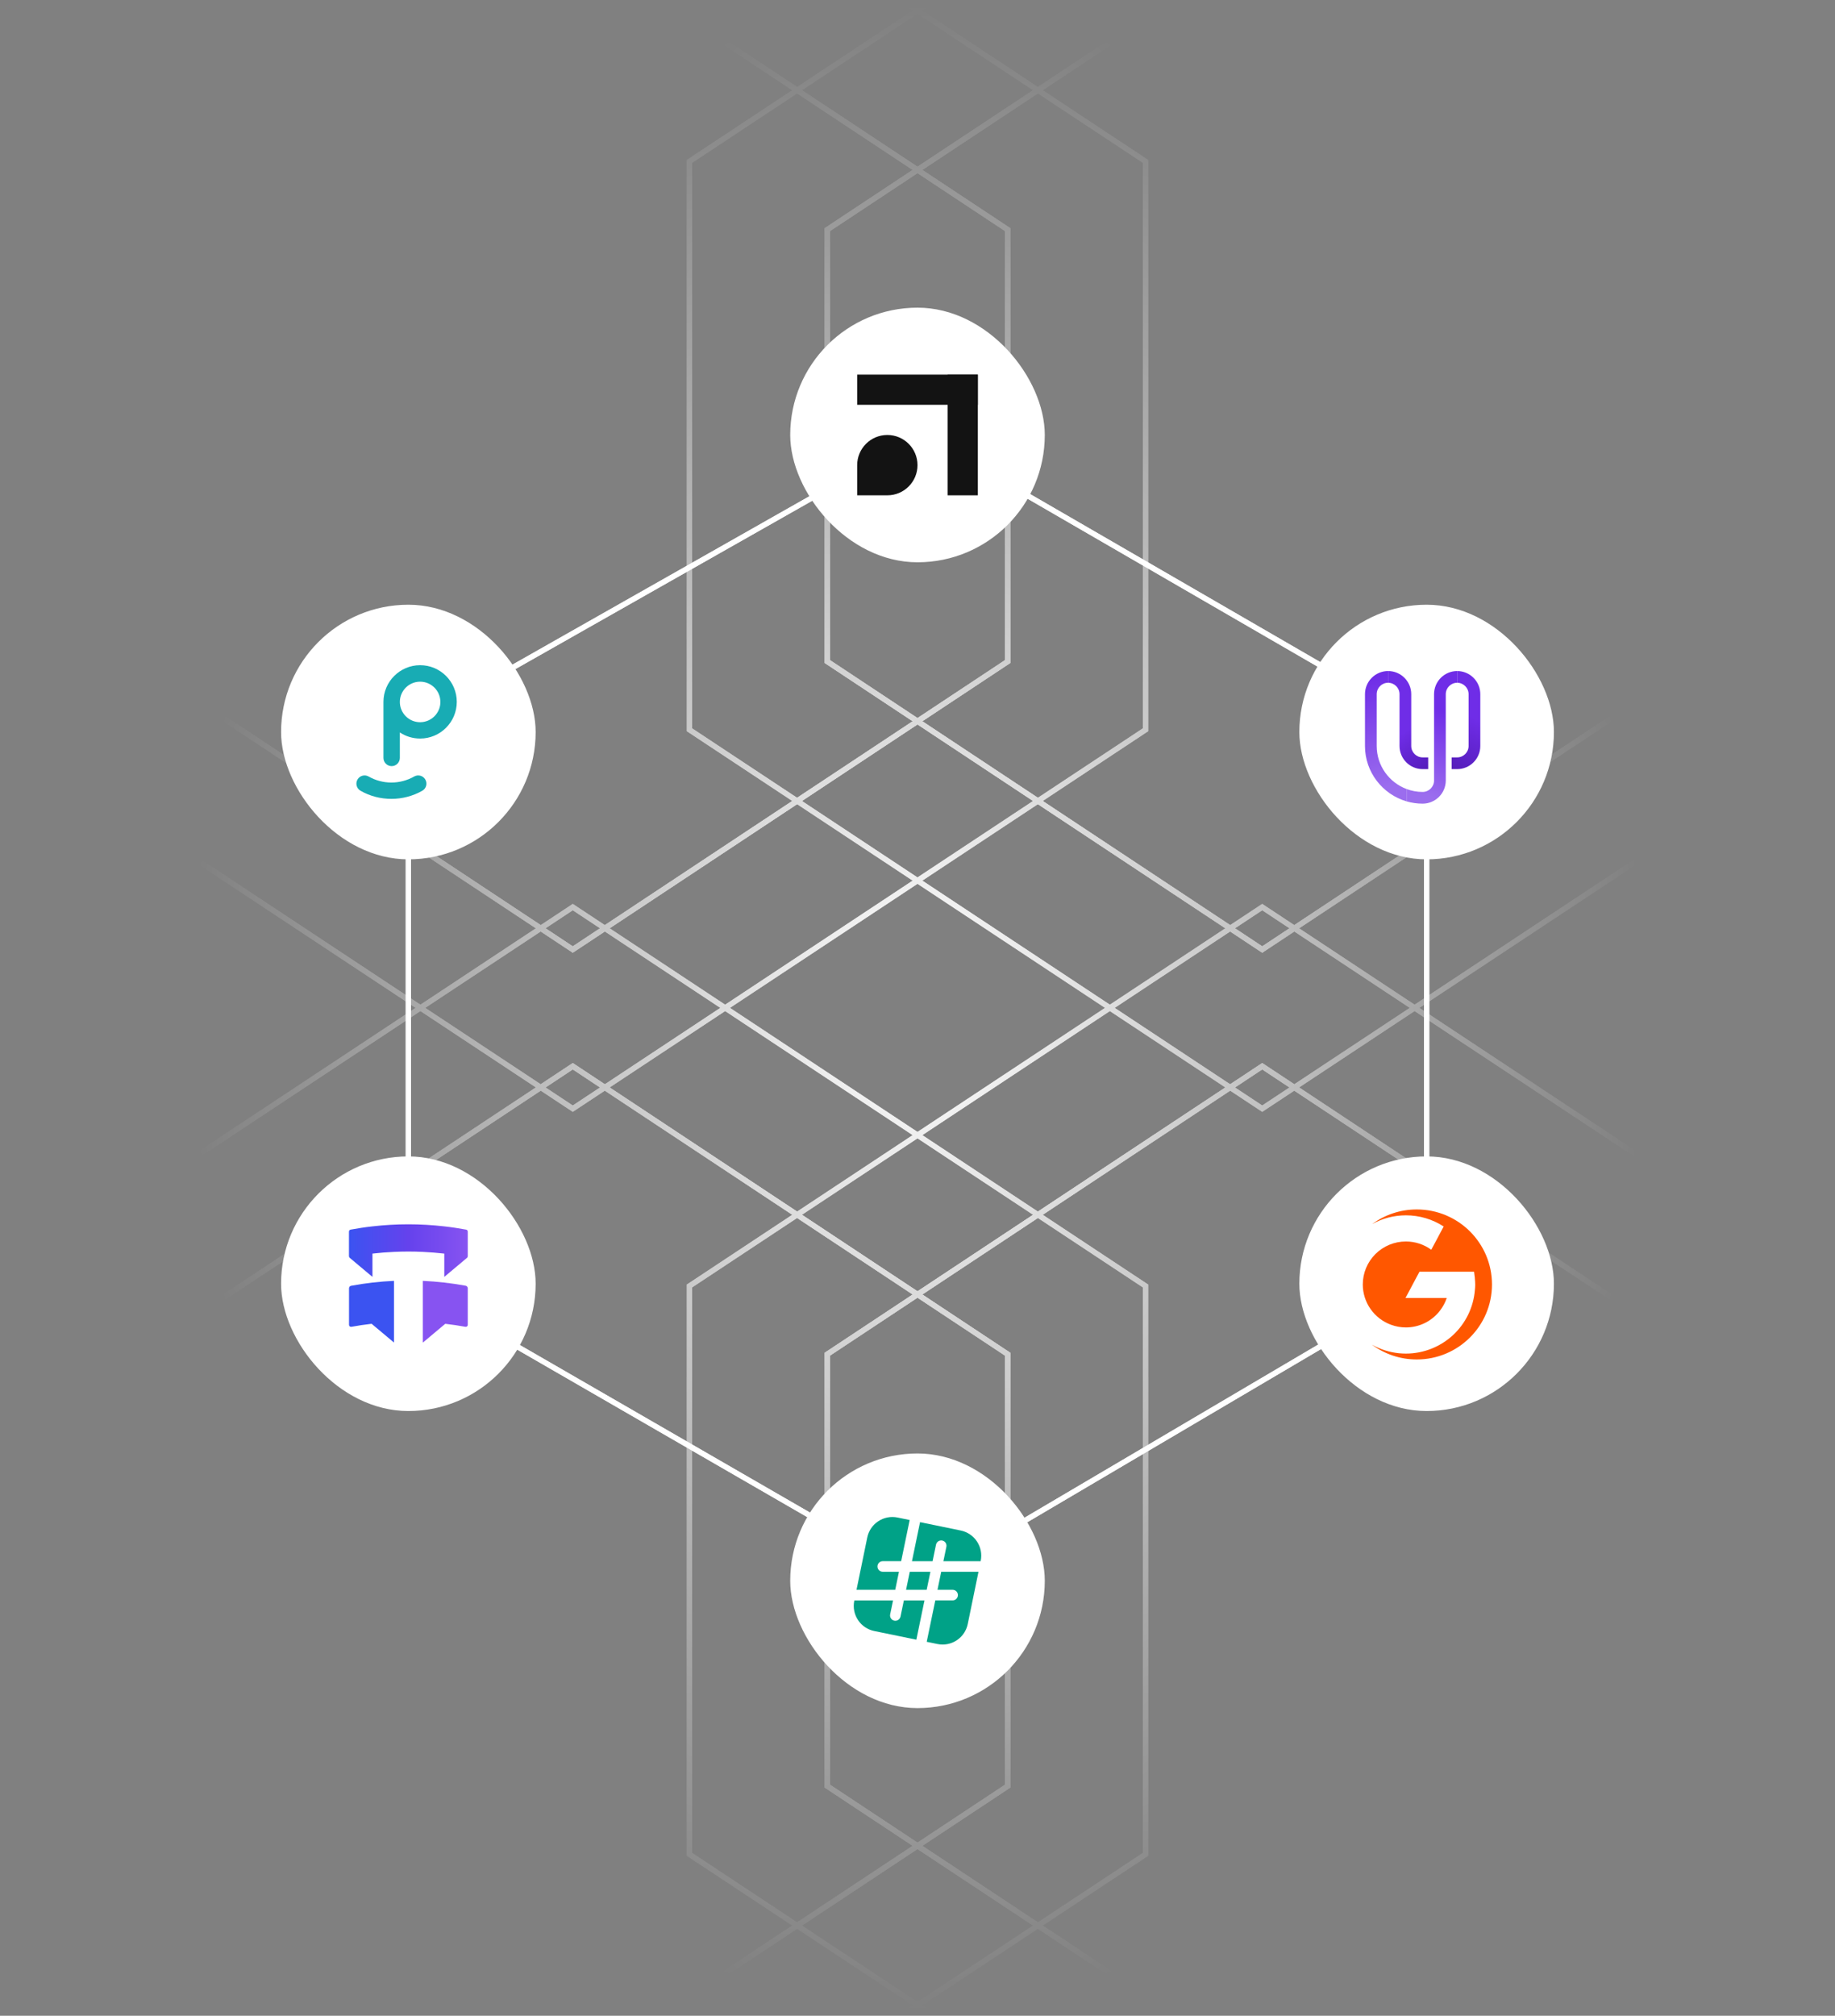 <svg viewBox="0 0 346 380" fill="none" xmlns="http://www.w3.org/2000/svg">
<rect x="0" y="0" width="346" height="380" fill="#808080" stroke="none"/>
<mask id="mask0_723_46359" style="mask-type:alpha" maskUnits="userSpaceOnUse" x="0" y="0" width="346" height="380">
<rect width="346" height="380" fill="url(#paint0_radial_723_46359)"/>
</mask>
<g mask="url(#mask0_723_46359)">
<path d="M108 -11L26 43.286V124.714L108 179L190 124.714V43.286L108 -11Z" stroke="white" style="mix-blend-mode:overlay"/>
<path d="M108 -11L26 43.286V124.714L108 179L190 124.714V43.286L108 -11Z" stroke="white" style="mix-blend-mode:overlay"/>
<path d="M108 -11L26 43.286V124.714L108 179L190 124.714V43.286L108 -11Z" stroke="white" style="mix-blend-mode:overlay"/>
<path d="M108 -41L0 30.429V137.571L108 209L216 137.571V30.429L108 -41Z" stroke="white" style="mix-blend-mode:overlay"/>
<path d="M108 -41L0 30.429V137.571L108 209L216 137.571V30.429L108 -41Z" stroke="white" style="mix-blend-mode:overlay"/>
<path d="M238 201L156 255.286V336.714L238 391L320 336.714V255.286L238 201Z" stroke="white" style="mix-blend-mode:overlay"/>
<path d="M238 201L156 255.286V336.714L238 391L320 336.714V255.286L238 201Z" stroke="white" style="mix-blend-mode:overlay"/>
<path d="M238 201L156 255.286V336.714L238 391L320 336.714V255.286L238 201Z" stroke="white" style="mix-blend-mode:overlay"/>
<path d="M108 201L26 255.286V336.714L108 391L190 336.714V255.286L108 201Z" stroke="white" style="mix-blend-mode:overlay"/>
<path d="M108 201L26 255.286V336.714L108 391L190 336.714V255.286L108 201Z" stroke="white" style="mix-blend-mode:overlay"/>
<path d="M108 201L26 255.286V336.714L108 391L190 336.714V255.286L108 201Z" stroke="white" style="mix-blend-mode:overlay"/>
<path d="M238 -11L156 43.286V124.714L238 179L320 124.714V43.286L238 -11Z" stroke="white" style="mix-blend-mode:overlay"/>
<path d="M238 -11L156 43.286V124.714L238 179L320 124.714V43.286L238 -11Z" stroke="white" style="mix-blend-mode:overlay"/>
<path d="M238 -11L156 43.286V124.714L238 179L320 124.714V43.286L238 -11Z" stroke="white" style="mix-blend-mode:overlay"/>
<path d="M238 171L130 242.429V349.571L238 421L346 349.571V242.429L238 171Z" stroke="white" style="mix-blend-mode:overlay"/>
<path d="M238 171L130 242.429V349.571L238 421L346 349.571V242.429L238 171Z" stroke="white" style="mix-blend-mode:overlay"/>
<path d="M108 171L0 242.429V349.571L108 421L216 349.571V242.429L108 171Z" stroke="white" style="mix-blend-mode:overlay"/>
<path d="M108 171L0 242.429V349.571L108 421L216 349.571V242.429L108 171Z" stroke="white" style="mix-blend-mode:overlay"/>
<path d="M238 -41L130 30.429V137.571L238 209L346 137.571V30.429L238 -41Z" stroke="white" style="mix-blend-mode:overlay"/>
<path d="M238 -41L130 30.429V137.571L238 209L346 137.571V30.429L238 -41Z" stroke="white" style="mix-blend-mode:overlay"/>
</g>
<path d="M77 242L174 298L269 242V137L174 82L77 137V242Z" stroke="white" style="mix-blend-mode:overlay"/>
<path d="M77 242L174 298L269 242V137L174 82L77 137V242Z" stroke="white" style="mix-blend-mode:overlay"/>
<rect x="53" y="114" width="48" height="48" rx="24" fill="white"/>
<path d="M78.093 146.384C75.44 147.9 72.15 147.9 69.511 146.384C68.768 145.96 67.828 146.217 67.404 146.96C66.979 147.703 67.237 148.643 67.98 149.068C69.769 150.099 71.786 150.599 73.802 150.599C75.819 150.599 77.835 150.084 79.625 149.068C80.368 148.643 80.625 147.703 80.201 146.96C79.776 146.217 78.836 145.96 78.093 146.384Z" fill="#18ACB4"/>
<path d="M79.215 125.398C75.409 125.398 72.301 128.507 72.301 132.313C72.301 132.388 72.301 132.464 72.301 132.54C72.301 132.585 72.301 132.616 72.301 132.661V142.881C72.301 143.73 72.998 144.427 73.847 144.427C74.696 144.427 75.394 143.73 75.394 142.881V138.074C76.486 138.802 77.805 139.227 79.215 139.227C83.036 139.227 86.129 136.118 86.129 132.313C86.129 128.507 83.036 125.398 79.215 125.398ZM79.215 136.149C77.107 136.149 75.394 134.435 75.394 132.328C75.394 130.22 77.107 128.507 79.215 128.507C81.322 128.507 83.036 130.22 83.036 132.328C83.051 134.42 81.322 136.149 79.215 136.149Z" fill="#18ACB4"/>
<rect x="149" y="58" width="48" height="48" rx="24" fill="white"/>
<g clip-path="url(#clip0_723_46359)">
<path d="M173 82H161.625V93.375H173V82Z" fill="#131313"/>
</g>
<rect x="178.688" y="70.625" width="5.688" height="22.75" fill="#131313"/>
<rect x="161.625" y="76.312" width="5.688" height="22.75" transform="rotate(-90 161.625 76.312)" fill="#131313"/>
<rect x="245" y="114" width="48" height="48" rx="24" fill="white"/>
<path d="M257.375 130.86V140.63C257.375 145.566 260.687 149.746 265.205 151.066V148.738C261.923 147.507 259.585 144.336 259.585 140.631V130.861C259.585 129.676 260.551 128.71 261.736 128.71V126.5C259.33 126.499 257.375 128.455 257.375 130.86Z" fill="url(#paint1_linear_723_46359)"/>
<path d="M261.736 126.5V128.71C262.922 128.71 263.888 129.676 263.888 130.861V140.631C263.888 143.035 265.843 144.99 268.246 144.99H269.293V142.78H268.246C267.061 142.78 266.098 141.814 266.098 140.631V130.861C266.098 128.457 264.14 126.5 261.736 126.5Z" fill="url(#paint2_linear_723_46359)"/>
<path d="M265.205 148.738V151.066C266.171 151.348 267.19 151.5 268.248 151.5C270.654 151.5 272.609 149.545 272.609 147.141V130.861C272.609 129.676 273.575 128.71 274.758 128.71V126.5C272.354 126.5 270.399 128.458 270.399 130.861V147.142C270.399 148.328 269.433 149.291 268.248 149.291C267.177 149.291 266.154 149.096 265.205 148.738Z" fill="url(#paint3_linear_723_46359)"/>
<path d="M273.713 142.78V144.99H274.757C277.161 144.99 279.121 143.035 279.121 140.631V130.861C279.121 128.458 277.161 126.5 274.757 126.5V128.71C275.945 128.71 276.911 129.676 276.911 130.861V140.631C276.911 141.814 275.945 142.78 274.757 142.78H273.713Z" fill="url(#paint4_linear_723_46359)"/>
<rect x="53" y="218" width="48" height="48" rx="24" fill="white"/>
<path d="M74.29 241.461V253.092L70.084 249.566C70.074 249.557 70.055 249.547 70.045 249.557C68.781 249.7 67.516 249.892 66.261 250.122C66.021 250.16 65.811 249.988 65.811 249.748V242.86C65.811 242.63 65.973 242.429 66.203 242.39C68.876 241.892 71.578 241.585 74.29 241.461Z" fill="#3B53F1"/>
<path d="M88.2 242.86V249.748C88.2 249.988 87.98 250.17 87.75 250.122C86.485 249.892 85.22 249.7 83.956 249.557L79.731 253.102V241.461C82.432 241.585 85.134 241.892 87.817 242.381C88.028 242.429 88.2 242.63 88.2 242.86Z" fill="#8753F1"/>
<path d="M88.201 232.176V236.803C88.201 236.928 88.143 237.052 88.047 237.129L83.774 240.712V236.324C82.424 236.171 81.073 236.065 79.722 235.998C77.911 235.912 76.1 235.912 74.289 235.998C72.929 236.056 71.578 236.171 70.227 236.324V240.712L65.954 237.129C65.858 237.043 65.801 236.928 65.801 236.803V232.176C65.801 231.994 65.935 231.831 66.117 231.802C67.477 231.553 68.847 231.342 70.227 231.189C74.73 230.671 79.271 230.671 83.774 231.189C85.154 231.342 86.524 231.553 87.885 231.802C88.067 231.831 88.201 231.994 88.201 232.176Z" fill="url(#paint5_linear_723_46359)"/>
<rect x="149" y="274" width="48" height="48" rx="24" fill="white"/>
<g clip-path="url(#clip1_723_46359)">
<path d="M175.845 294.31L176.491 291.19C176.604 290.65 177.136 290.303 177.67 290.415C178.21 290.526 178.556 291.055 178.445 291.594L177.882 294.309H184.906L184.92 294.24C185.458 291.624 183.773 289.067 181.158 288.528L173.48 286.949L171.957 294.308H175.845V294.31Z" fill="#00A287"/>
<path d="M170.428 301.699L169.798 304.742C169.7 305.213 169.285 305.538 168.822 305.538C168.755 305.538 168.687 305.531 168.619 305.517C168.079 305.406 167.733 304.877 167.844 304.338L168.39 301.7H161.091L161.079 301.763C160.541 304.378 162.226 306.935 164.841 307.474L172.783 309.107L174.317 301.7H170.428V301.699Z" fill="#00A287"/>
<path d="M170.842 299.703H174.73L175.433 296.305H171.545L170.842 299.703Z" fill="#00A287"/>
<path d="M169.506 296.302H166.447C165.897 296.302 165.449 295.856 165.449 295.304C165.449 294.752 165.897 294.306 166.447 294.306H169.919L171.525 286.546L169.239 286.077C166.623 285.539 164.066 287.224 163.528 289.839L161.5 299.701H168.801L169.504 296.302H169.506Z" fill="#00A287"/>
<path d="M176.768 299.702H179.624C180.175 299.702 180.622 300.148 180.622 300.7C180.622 301.252 180.175 301.698 179.624 301.698H176.355L174.738 309.506L176.761 309.922C179.377 310.46 181.934 308.775 182.473 306.159L184.499 296.305H177.471L176.768 299.703V299.702Z" fill="#00A287"/>
</g>
<rect x="245" y="218" width="48" height="48" rx="24" fill="white"/>
<path fill-rule="evenodd" clip-rule="evenodd" d="M281.321 242.14C281.321 249.949 274.973 256.28 267.142 256.28C263.979 256.28 261.058 255.247 258.7 253.501C259.104 253.727 259.52 253.932 259.948 254.115C261.57 254.812 263.318 255.172 265.085 255.173C268.375 255.172 271.543 253.932 273.956 251.702C276.37 249.472 277.85 246.416 278.102 243.145C278.137 242.837 278.157 242.527 278.16 242.217C278.16 241.822 278.127 241.364 278.087 240.948C278.084 240.909 278.082 240.868 278.081 240.828C278.08 240.782 278.078 240.735 278.073 240.69L278.062 240.701C278.004 240.159 277.941 239.74 277.941 239.74H267.652L266.852 241.232L265.015 244.693H272.79C272.502 245.551 272.072 246.354 271.518 247.07C270.762 248.057 269.789 248.856 268.673 249.406C267.557 249.956 266.329 250.242 265.085 250.242C264.132 250.24 263.186 250.07 262.293 249.74C260.73 249.171 259.381 248.136 258.427 246.777C257.474 245.418 256.962 243.799 256.961 242.14C256.961 241.076 257.171 240.022 257.579 239.04C257.988 238.057 258.586 237.164 259.34 236.411C260.095 235.659 260.99 235.062 261.976 234.655C262.961 234.248 264.018 234.038 265.085 234.038C266.806 234.036 268.484 234.581 269.873 235.595L270.94 233.605L272.21 231.212C270.091 229.834 267.614 229.103 265.085 229.107C262.848 229.107 260.668 229.68 258.742 230.747C261.093 229.02 263.998 228 267.142 228C274.973 228 281.321 234.331 281.321 242.14Z" fill="#FF5700"/>
<defs>
<radialGradient id="paint0_radial_723_46359" cx="0" cy="0" r="1" gradientUnits="userSpaceOnUse" gradientTransform="translate(173 190) rotate(90) scale(190 137.689)">
<stop stop-color="#D9D9D9"/>
<stop offset="1" stop-color="#D9D9D9" stop-opacity="0"/>
</radialGradient>
<linearGradient id="paint1_linear_723_46359" x1="262.654" y1="148.045" x2="258.158" y2="127.904" gradientUnits="userSpaceOnUse">
<stop stop-color="#9B6DEE"/>
<stop offset="1" stop-color="#6F2DE7"/>
</linearGradient>
<linearGradient id="paint2_linear_723_46359" x1="274.004" y1="148.554" x2="266.002" y2="137.18" gradientUnits="userSpaceOnUse">
<stop stop-color="#43129C"/>
<stop offset="1" stop-color="#6F2DE7"/>
</linearGradient>
<linearGradient id="paint3_linear_723_46359" x1="267.753" y1="149.347" x2="273.148" y2="134.466" gradientUnits="userSpaceOnUse">
<stop stop-color="#9B6DEE"/>
<stop offset="1" stop-color="#6F2DE7"/>
</linearGradient>
<linearGradient id="paint4_linear_723_46359" x1="267.748" y1="149.188" x2="276.695" y2="134.577" gradientUnits="userSpaceOnUse">
<stop stop-color="#43129C"/>
<stop offset="1" stop-color="#6F2DE7"/>
</linearGradient>
<linearGradient id="paint5_linear_723_46359" x1="65.806" y1="235.762" x2="88.196" y2="235.762" gradientUnits="userSpaceOnUse">
<stop stop-color="#3B53F1"/>
<stop offset="0.5" stop-color="#6542ED"/>
<stop offset="1" stop-color="#8753F1"/>
</linearGradient>
<clipPath id="clip0_723_46359">
<path d="M161.625 87.688C161.625 84.546 164.171 82 167.312 82C170.454 82 173 84.546 173 87.688C173 90.829 170.454 93.375 167.312 93.375H161.625V87.688Z" fill="white"/>
</clipPath>
<clipPath id="clip1_723_46359">
<rect width="24.5" height="24.5" fill="white" transform="translate(160.75 285.75)"/>
</clipPath>
</defs>
</svg>
